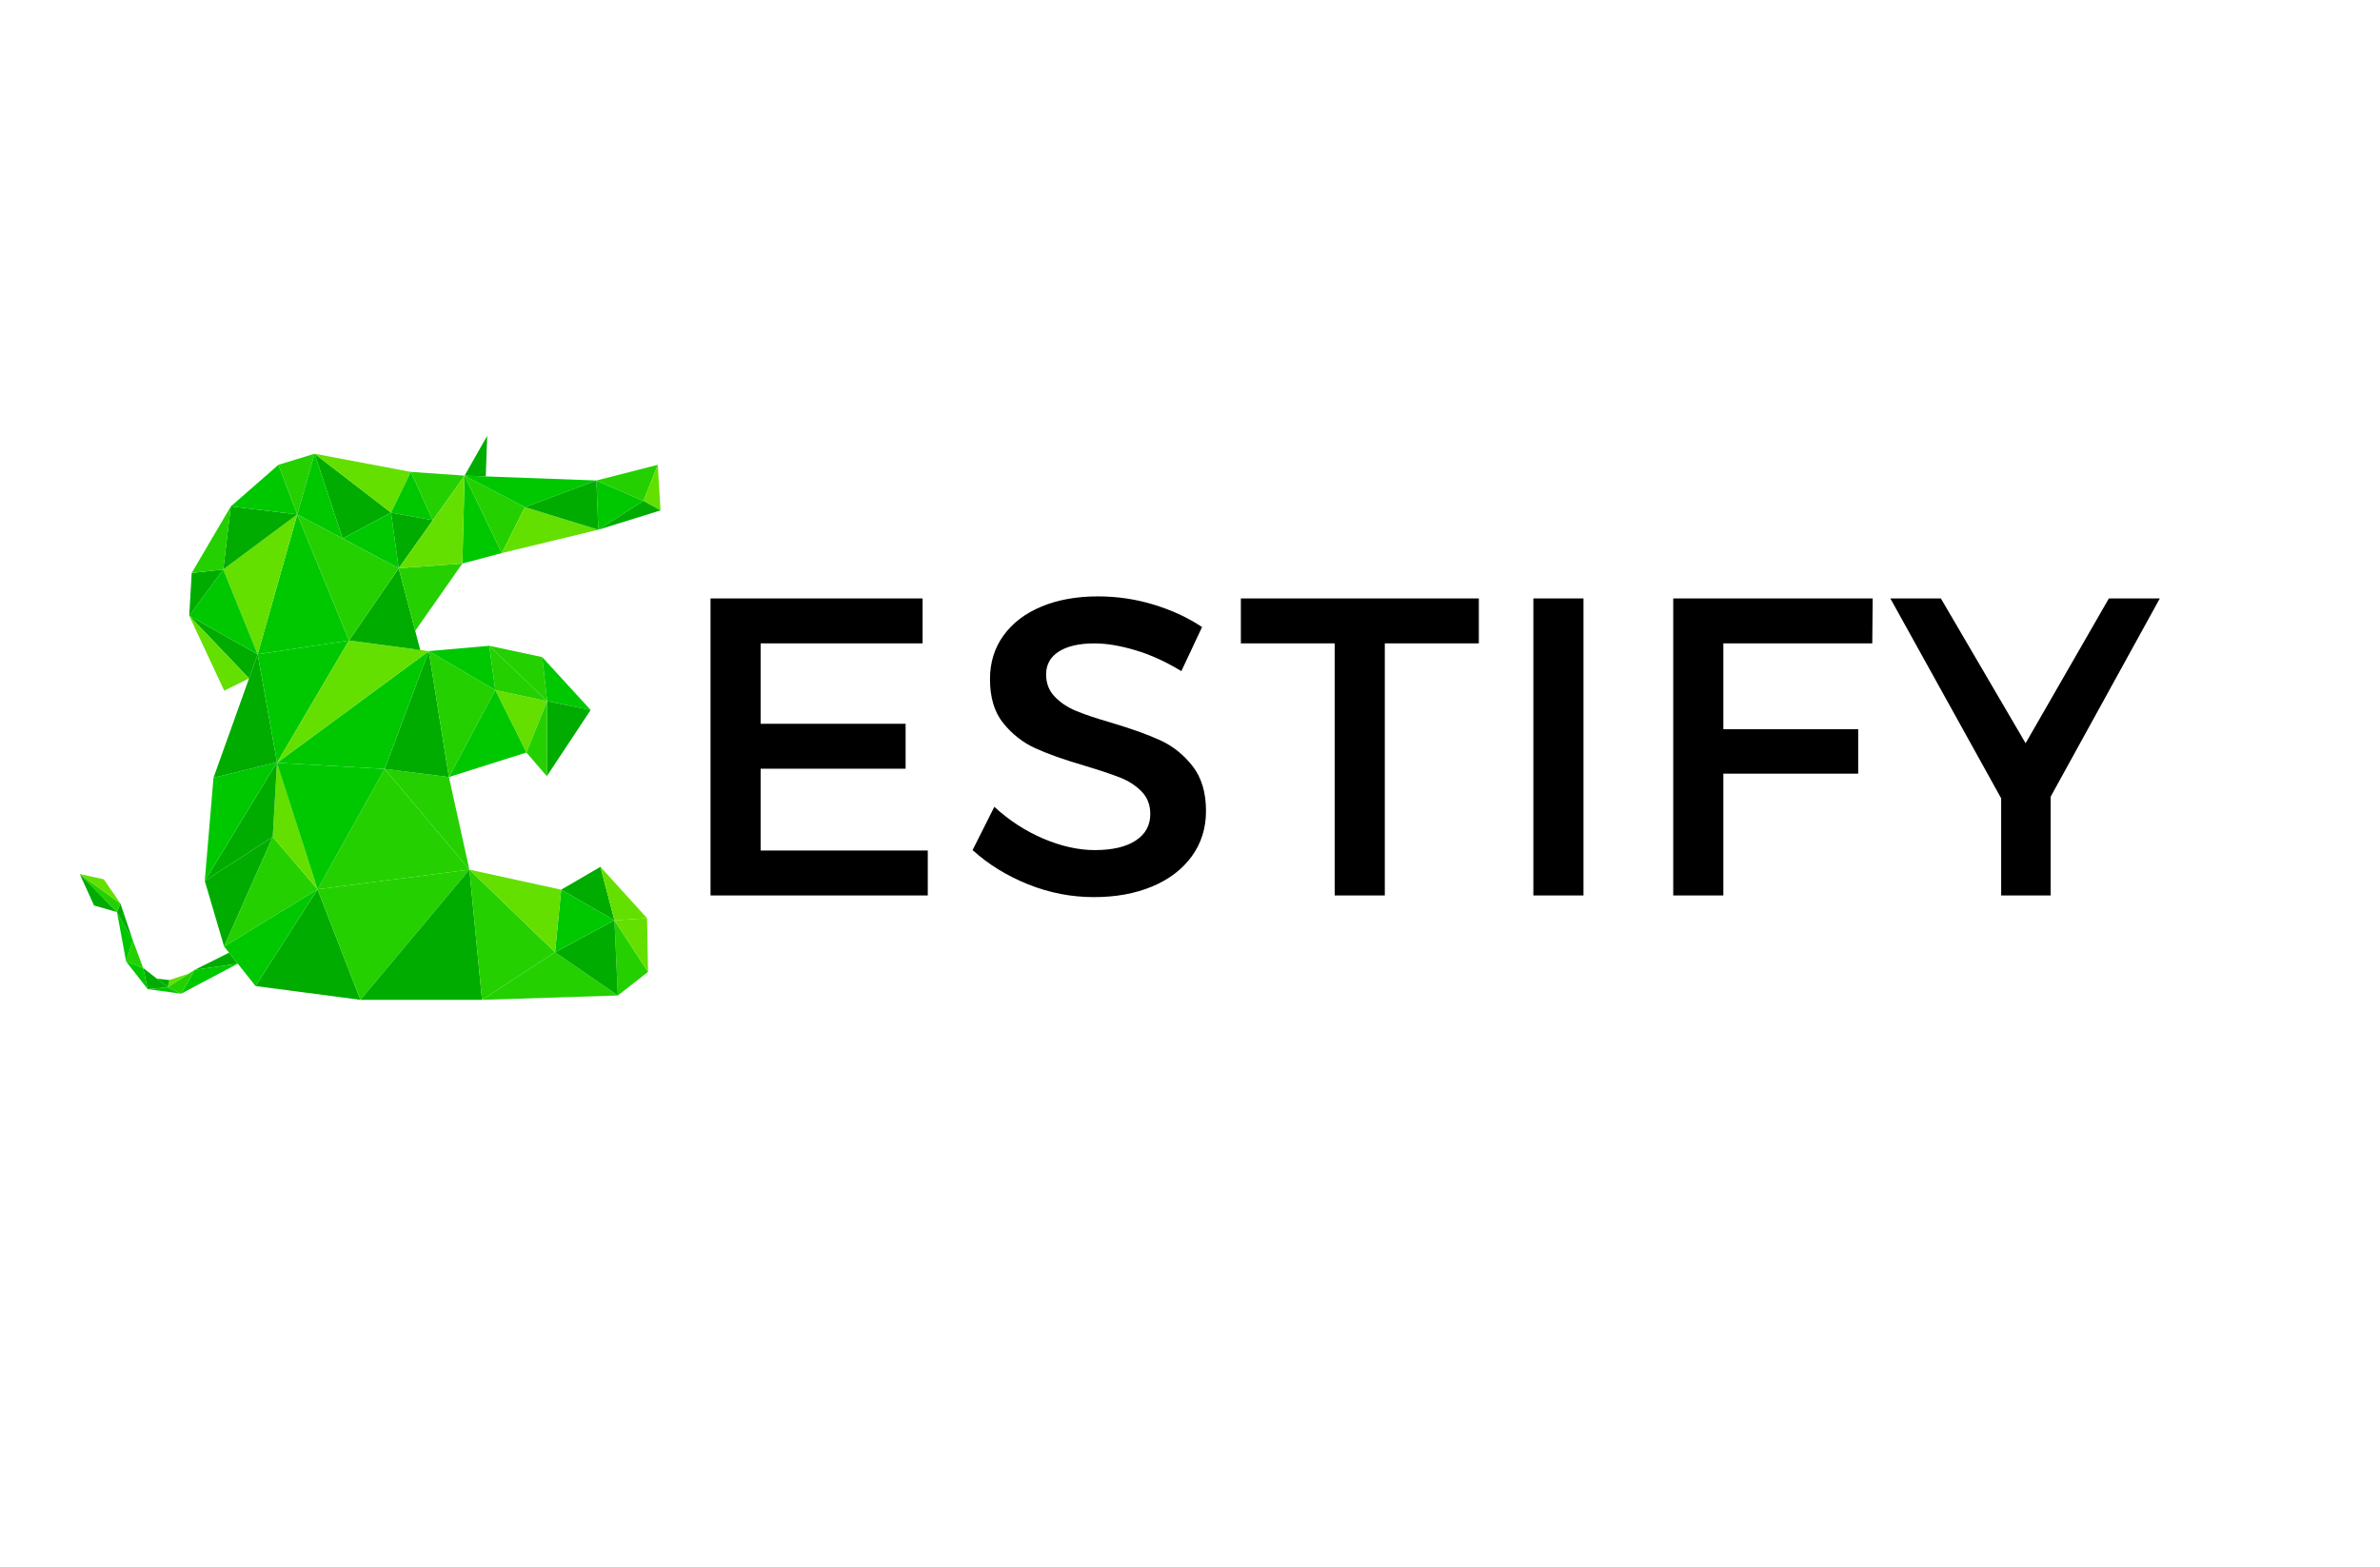 <?xml version="1.0" encoding="UTF-8"?>
<svg width="202px" height="133px" viewBox="0 0 202 133" version="1.1" xmlns="http://www.w3.org/2000/svg" xmlns:xlink="http://www.w3.org/1999/xlink">
    <!-- Generator: Sketch 42 (36781) - http://www.bohemiancoding.com/sketch -->
    <title>Estify</title>
    <desc>Created with Sketch.</desc>
    <defs></defs>
    <g id="Page-1" stroke="none" stroke-width="1" fill="none" fill-rule="evenodd">
        <g id="Estify">
            <g id="Group" transform="translate(6, 36)">
                <path d="M58.559,18.607 L58.559,25.428 L70.863,25.428 L70.863,29.242 L58.559,29.242 L58.559,36.186 L72.744,36.186 L72.744,40 L54.305,40 L54.305,14.793 L72.305,14.793 L72.305,18.607 L58.559,18.607 Z M91.928,15.32 C93.463,15.789 94.828,16.422 96.024,17.219 L94.266,20.963 C92.965,20.166 91.667,19.574 90.372,19.188 C89.077,18.801 87.914,18.607 86.883,18.607 C85.606,18.607 84.604,18.836 83.877,19.293 C83.151,19.75 82.787,20.4 82.787,21.244 C82.787,21.982 83.025,22.604 83.499,23.107 C83.974,23.611 84.571,24.016 85.292,24.32 C86.013,24.625 87.024,24.965 88.324,25.34 C90.024,25.844 91.409,26.342 92.482,26.834 C93.554,27.326 94.468,28.059 95.224,29.031 C95.98,30.004 96.358,31.27 96.358,32.828 C96.358,34.293 95.953,35.579 95.145,36.687 C94.336,37.794 93.214,38.646 91.779,39.244 C90.343,39.842 88.699,40.141 86.848,40.141 C84.926,40.141 83.066,39.78 81.267,39.06 C79.468,38.339 77.895,37.369 76.547,36.15 L78.393,32.477 C79.67,33.648 81.068,34.554 82.585,35.192 C84.103,35.831 85.547,36.15 86.918,36.15 C88.406,36.15 89.564,35.881 90.39,35.342 C91.216,34.803 91.629,34.053 91.629,33.092 C91.629,32.318 91.383,31.68 90.891,31.176 C90.399,30.672 89.786,30.276 89.054,29.989 C88.321,29.702 87.311,29.365 86.022,28.979 C84.299,28.475 82.913,27.982 81.864,27.502 C80.816,27.021 79.913,26.315 79.157,25.384 C78.402,24.452 78.024,23.207 78.024,21.648 C78.024,20.23 78.407,18.991 79.175,17.931 C79.943,16.87 81.018,16.053 82.401,15.479 C83.783,14.904 85.383,14.617 87.199,14.617 C88.817,14.617 90.393,14.852 91.928,15.32 Z M111.534,18.607 L111.534,40 L107.28,40 L107.28,18.607 L99.317,18.607 L99.317,14.793 L119.514,14.793 L119.514,18.607 L111.534,18.607 Z M124.143,40 L124.143,14.793 L128.397,14.793 L128.397,40 L124.143,40 Z M140.268,18.607 L140.268,25.885 L151.712,25.885 L151.712,29.664 L140.268,29.664 L140.268,40 L136.014,40 L136.014,14.793 L152.942,14.793 L152.907,18.607 L140.268,18.607 Z M168.048,40 L163.847,40 L163.847,31.756 L154.442,14.793 L158.731,14.793 L165.921,27.08 L172.987,14.793 L177.311,14.793 L168.048,31.615 L168.048,40 Z" id="Estify" fill="#000000"></path>
                <g id="Layer_1">
                    <polygon id="Shape" fill="#00AC00" points="15.69 47.69 20.95 39.48 24.59 48.86 15.69 47.69"></polygon>
                    <polygon id="Shape" fill="#00AC00" points="13.02 44.33 11.38 38.77 17.15 35.03 13.02 44.33"></polygon>
                    <polygon id="Shape" fill="#24D000" points="17.15 35.03 20.95 39.48 13.02 44.33 17.15 35.03"></polygon>
                    <polygon id="Shape" fill="#64E000" points="17.51 28.69 17.15 35.03 20.95 39.48 17.51 28.69"></polygon>
                    <polygon id="Shape" fill="#00AC00" points="11.38 38.77 17.15 35.03 17.51 28.69 11.38 38.77"></polygon>
                    <polygon id="Shape" fill="#00C800" points="12.12 30.01 17.51 28.69 11.38 38.77 12.12 30.01"></polygon>
                    <polygon id="Shape" fill="#24D000" points="20.95 39.48 33.84 37.81 24.59 48.86 20.95 39.48"></polygon>
                    <polygon id="Shape" fill="#24D000" points="20.95 39.48 26.65 29.26 33.84 37.81 20.95 39.48"></polygon>
                    <polygon id="Shape" fill="#00C800" points="20.95 39.48 26.65 29.26 17.51 28.74 20.95 39.48"></polygon>
                    <polygon id="Shape" fill="#24D000" points="26.65 29.26 32.1 29.95 33.84 37.81 26.65 29.26"></polygon>
                    <polygon id="Shape" fill="#00AC00" points="33.84 37.81 34.91 48.86 24.59 48.86 33.84 37.81"></polygon>
                    <polygon id="Shape" fill="#24D000" points="33.84 37.81 34.91 48.86 41.11 44.82 33.84 37.81"></polygon>
                    <polygon id="Shape" fill="#24D000" points="34.91 48.86 46.44 48.49 41.11 44.82 34.91 48.86"></polygon>
                    <polygon id="Shape" fill="#24D000" points="46.44 48.49 49 46.49 46.15 42.11 46.44 48.49"></polygon>
                    <polygon id="Shape" fill="#00AC00" points="46.15 42.11 46.44 48.49 41.11 44.82 46.15 42.11"></polygon>
                    <polygon id="Shape" fill="#64E000" points="46.15 42.11 48.92 41.93 49 46.49 46.15 42.11"></polygon>
                    <polygon id="Shape" fill="#00C800" points="41.11 44.82 46.15 42.11 41.63 39.51 41.11 44.82"></polygon>
                    <polygon id="Shape" fill="#64E000" points="41.63 39.51 33.84 37.81 41.11 44.82 41.63 39.51"></polygon>
                    <polygon id="Shape" fill="#00AC00" points="41.63 39.51 44.96 37.57 46.15 42.11 41.63 39.51"></polygon>
                    <polygon id="Shape" fill="#64E000" points="44.96 37.57 48.92 41.93 46.15 42.11 44.96 37.57"></polygon>
                    <polygon id="Shape" fill="#00AC00" points="26.65 29.26 30.39 19.26 32.1 29.95 26.65 29.26"></polygon>
                    <polygon id="Shape" fill="#24D000" points="32.1 29.95 36.04 22.57 30.39 19.26 32.1 29.95"></polygon>
                    <polygon id="Shape" fill="#64E000" points="36.04 22.57 40.44 23.51 38.68 27.87 36.04 22.57"></polygon>
                    <polygon id="Shape" fill="#00C800" points="38.68 27.87 32.1 29.95 36.04 22.57 38.68 27.87"></polygon>
                    <polygon id="Shape" fill="#00C800" points="36.04 22.57 35.53 18.81 30.39 19.26 36.04 22.57"></polygon>
                    <polygon id="Shape" fill="#24D000" points="35.53 18.81 40.44 23.51 36.04 22.57 35.53 18.81"></polygon>
                    <polygon id="Shape" fill="#00C800" points="17.51 28.74 26.65 29.26 30.39 19.26 17.51 28.74"></polygon>
                    <polygon id="Shape" fill="#00AC00" points="15.87 19.53 17.51 28.69 12.12 30.01 15.87 19.53"></polygon>
                    <polygon id="Shape" fill="#00AC00" points="15.87 19.53 10.06 16.26 15.14 21.58 15.87 19.53"></polygon>
                    <polygon id="Shape" fill="#00C800" points="15.87 19.53 23.62 18.36 17.52 28.72 17.51 28.69 15.87 19.53"></polygon>
                    <polygon id="Shape" fill="#64E000" points="23.62 18.36 30.39 19.26 17.51 28.74 23.62 18.36"></polygon>
                    <polygon id="Shape" fill="#00C800" points="15.87 19.53 19.23 7.66 23.62 18.36 15.87 19.53"></polygon>
                    <polygon id="Shape" fill="#64E000" points="15.87 19.53 12.95 12.33 19.23 7.66 15.87 19.53"></polygon>
                    <polygon id="Shape" fill="#00AC00" points="12.95 12.33 13.59 6.98 19.23 7.66 12.95 12.33"></polygon>
                    <polygon id="Shape" fill="#00C800" points="10.06 16.26 15.87 19.53 12.95 12.33 10.06 16.26"></polygon>
                    <polygon id="Shape" fill="#00AC00" points="10.06 16.26 10.27 12.63 12.95 12.33 10.06 16.26"></polygon>
                    <polygon id="Shape" fill="#24D000" points="10.27 12.63 13.59 6.98 12.95 12.33 10.27 12.63"></polygon>
                    <polygon id="Shape" fill="#00AC00" points="23.62 18.36 27.84 12.23 29.67 19.17 23.62 18.36"></polygon>
                    <polygon id="Shape" fill="#24D000" points="19.23 7.66 23.62 18.36 27.84 12.23 19.23 7.66"></polygon>
                    <polygon id="Shape" fill="#00C800" points="13.59 6.98 17.63 3.45 19.23 7.66 13.59 6.98"></polygon>
                    <polygon id="Shape" fill="#24D000" points="17.63 3.45 20.7 2.51 19.23 7.66 17.63 3.45"></polygon>
                    <polygon id="Shape" fill="#00AC00" points="20.7 2.51 27.19 7.51 23.08 9.7 20.7 2.51"></polygon>
                    <polygon id="Shape" fill="#00C800" points="20.7 2.51 23.08 9.7 19.23 7.66 20.7 2.51"></polygon>
                    <polygon id="Shape" fill="#00C800" points="23.08 9.7 27.19 7.51 27.84 12.23 23.08 9.7"></polygon>
                    <polygon id="Shape" fill="#64E000" points="27.19 7.51 28.87 4.05 20.7 2.51 27.19 7.51"></polygon>
                    <polygon id="Shape" fill="#00C800" points="28.87 4.05 30.74 8.15 27.19 7.51 28.87 4.05"></polygon>
                    <polygon id="Shape" fill="#00AC00" points="30.74 8.15 27.84 12.23 27.19 7.51 30.74 8.15"></polygon>
                    <polygon id="Shape" fill="#24D000" points="33.43 4.37 30.74 8.15 28.87 4.05 33.43 4.37"></polygon>
                    <polygon id="Shape" fill="#24D000" points="29.24 17.54 33.24 11.83 27.84 12.23 29.24 17.54"></polygon>
                    <polygon id="Shape" fill="#00C800" points="33.43 4.37 36.59 10.94 33.24 11.83 33.43 4.37"></polygon>
                    <polygon id="Shape" fill="#64E000" points="27.84 12.23 33.24 11.83 33.43 4.37 27.84 12.23"></polygon>
                    <polygon id="Shape" fill="#24D000" points="36.59 10.94 38.55 7.04 33.43 4.37 36.59 10.94"></polygon>
                    <polygon id="Shape" fill="#64E000" points="38.55 7.04 44.78 8.96 36.59 10.94 38.55 7.04"></polygon>
                    <polygon id="Shape" fill="#00C800" points="38.55 7.04 44.62 4.78 33.43 4.37 38.55 7.04"></polygon>
                    <polygon id="Shape" fill="#00C800" points="44.62 4.78 48.61 6.51 44.78 8.96 44.62 4.78"></polygon>
                    <polygon id="Shape" fill="#24D000" points="48.61 6.51 49.83 3.45 44.62 4.78 48.61 6.51"></polygon>
                    <polygon id="Shape" fill="#64E000" points="49.83 3.45 50.06 7.32 48.61 6.51 49.83 3.45"></polygon>
                    <polygon id="Shape" fill="#00AC00" points="50.06 7.32 44.78 8.96 48.61 6.51 50.06 7.32"></polygon>
                    <polygon id="Shape" fill="#00AC00" points="13.44 44.86 14.18 45.79 10.53 46.31 13.44 44.86"></polygon>
                    <polygon id="Shape" fill="#00C800" points="14.18 45.79 9.37 48.34 10.53 46.31 14.18 45.79"></polygon>
                    <polygon id="Shape" fill="#00C800" points="8.24 47.79 6.53 47.95 9.37 48.34 8.24 47.79"></polygon>
                    <polygon id="Shape" fill="#64E000" points="8.38 47.18 8.24 47.79 10.02 46.63 8.38 47.18"></polygon>
                    <polygon id="Shape" fill="#00AC00" points="6.53 47.95 6.15 46.15 8.24 47.79 6.53 47.95"></polygon>
                    <polygon id="Shape" fill="#00AC00" points="7.31 47.06 8.38 47.18 8.24 47.79 7.31 47.06"></polygon>
                    <polygon id="Shape" fill="#00C800" points="6.15 46.15 4.7 45.6 6.53 47.95 6.15 46.15"></polygon>
                    <polygon id="Shape" fill="#24D000" points="4.7 45.6 5.28 43.82 6.15 46.15 4.7 45.6"></polygon>
                    <polygon id="Shape" fill="#00C800" points="5.28 43.82 3.93 41.41 4.7 45.6 5.28 43.82"></polygon>
                    <polygon id="Shape" fill="#00AC00" points="3.93 41.41 4.22 40.68 5.28 43.82 3.93 41.41"></polygon>
                    <polygon id="Shape" fill="#24D000" points="4.22 40.68 0.77 38.18 3.93 41.41 4.22 40.68"></polygon>
                    <polygon id="Shape" fill="#64E000" points="0.77 38.18 2.81 38.63 4.22 40.68 0.77 38.18"></polygon>
                    <polygon id="Shape" fill="#00AC00" points="0.77 38.18 1.98 40.85 3.93 41.41 0.77 38.18"></polygon>
                    <polygon id="Shape" fill="#24D000" points="35.53 18.81 40.02 19.77 40.44 23.51 35.53 18.81"></polygon>
                    <polygon id="Shape" fill="#00AC00" points="44.62 4.78 44.78 8.96 38.55 7.04 44.62 4.78"></polygon>
                    <polygon id="Shape" fill="#64E000" points="10.06 16.26 13.03 22.62 15.14 21.58 10.06 16.26"></polygon>
                    <polygon id="Shape" fill="#00C800" points="13.02 44.33 15.69 47.69 20.95 39.48 13.02 44.33"></polygon>
                    <polygon id="Shape" fill="#24D000" points="8.24 47.79 10.53 46.31 9.37 48.34 8.24 47.79"></polygon>
                    <polygon id="Shape" fill="#00AC00" points="33.43 4.37 35.35 0.99 35.23 4.43 33.43 4.37"></polygon>
                    <polygon id="Shape" fill="#00C800" points="40.02 19.77 44.13 24.26 40.44 23.51 40.02 19.77"></polygon>
                    <polygon id="Shape" fill="#00AC00" points="44.13 24.26 40.41 29.88 40.44 23.51 44.13 24.26"></polygon>
                    <polygon id="Shape" fill="#24D000" points="38.68 27.87 40.41 29.88 40.44 23.51 38.68 27.87"></polygon>
                </g>
            </g>
        </g>
    </g>
</svg>
